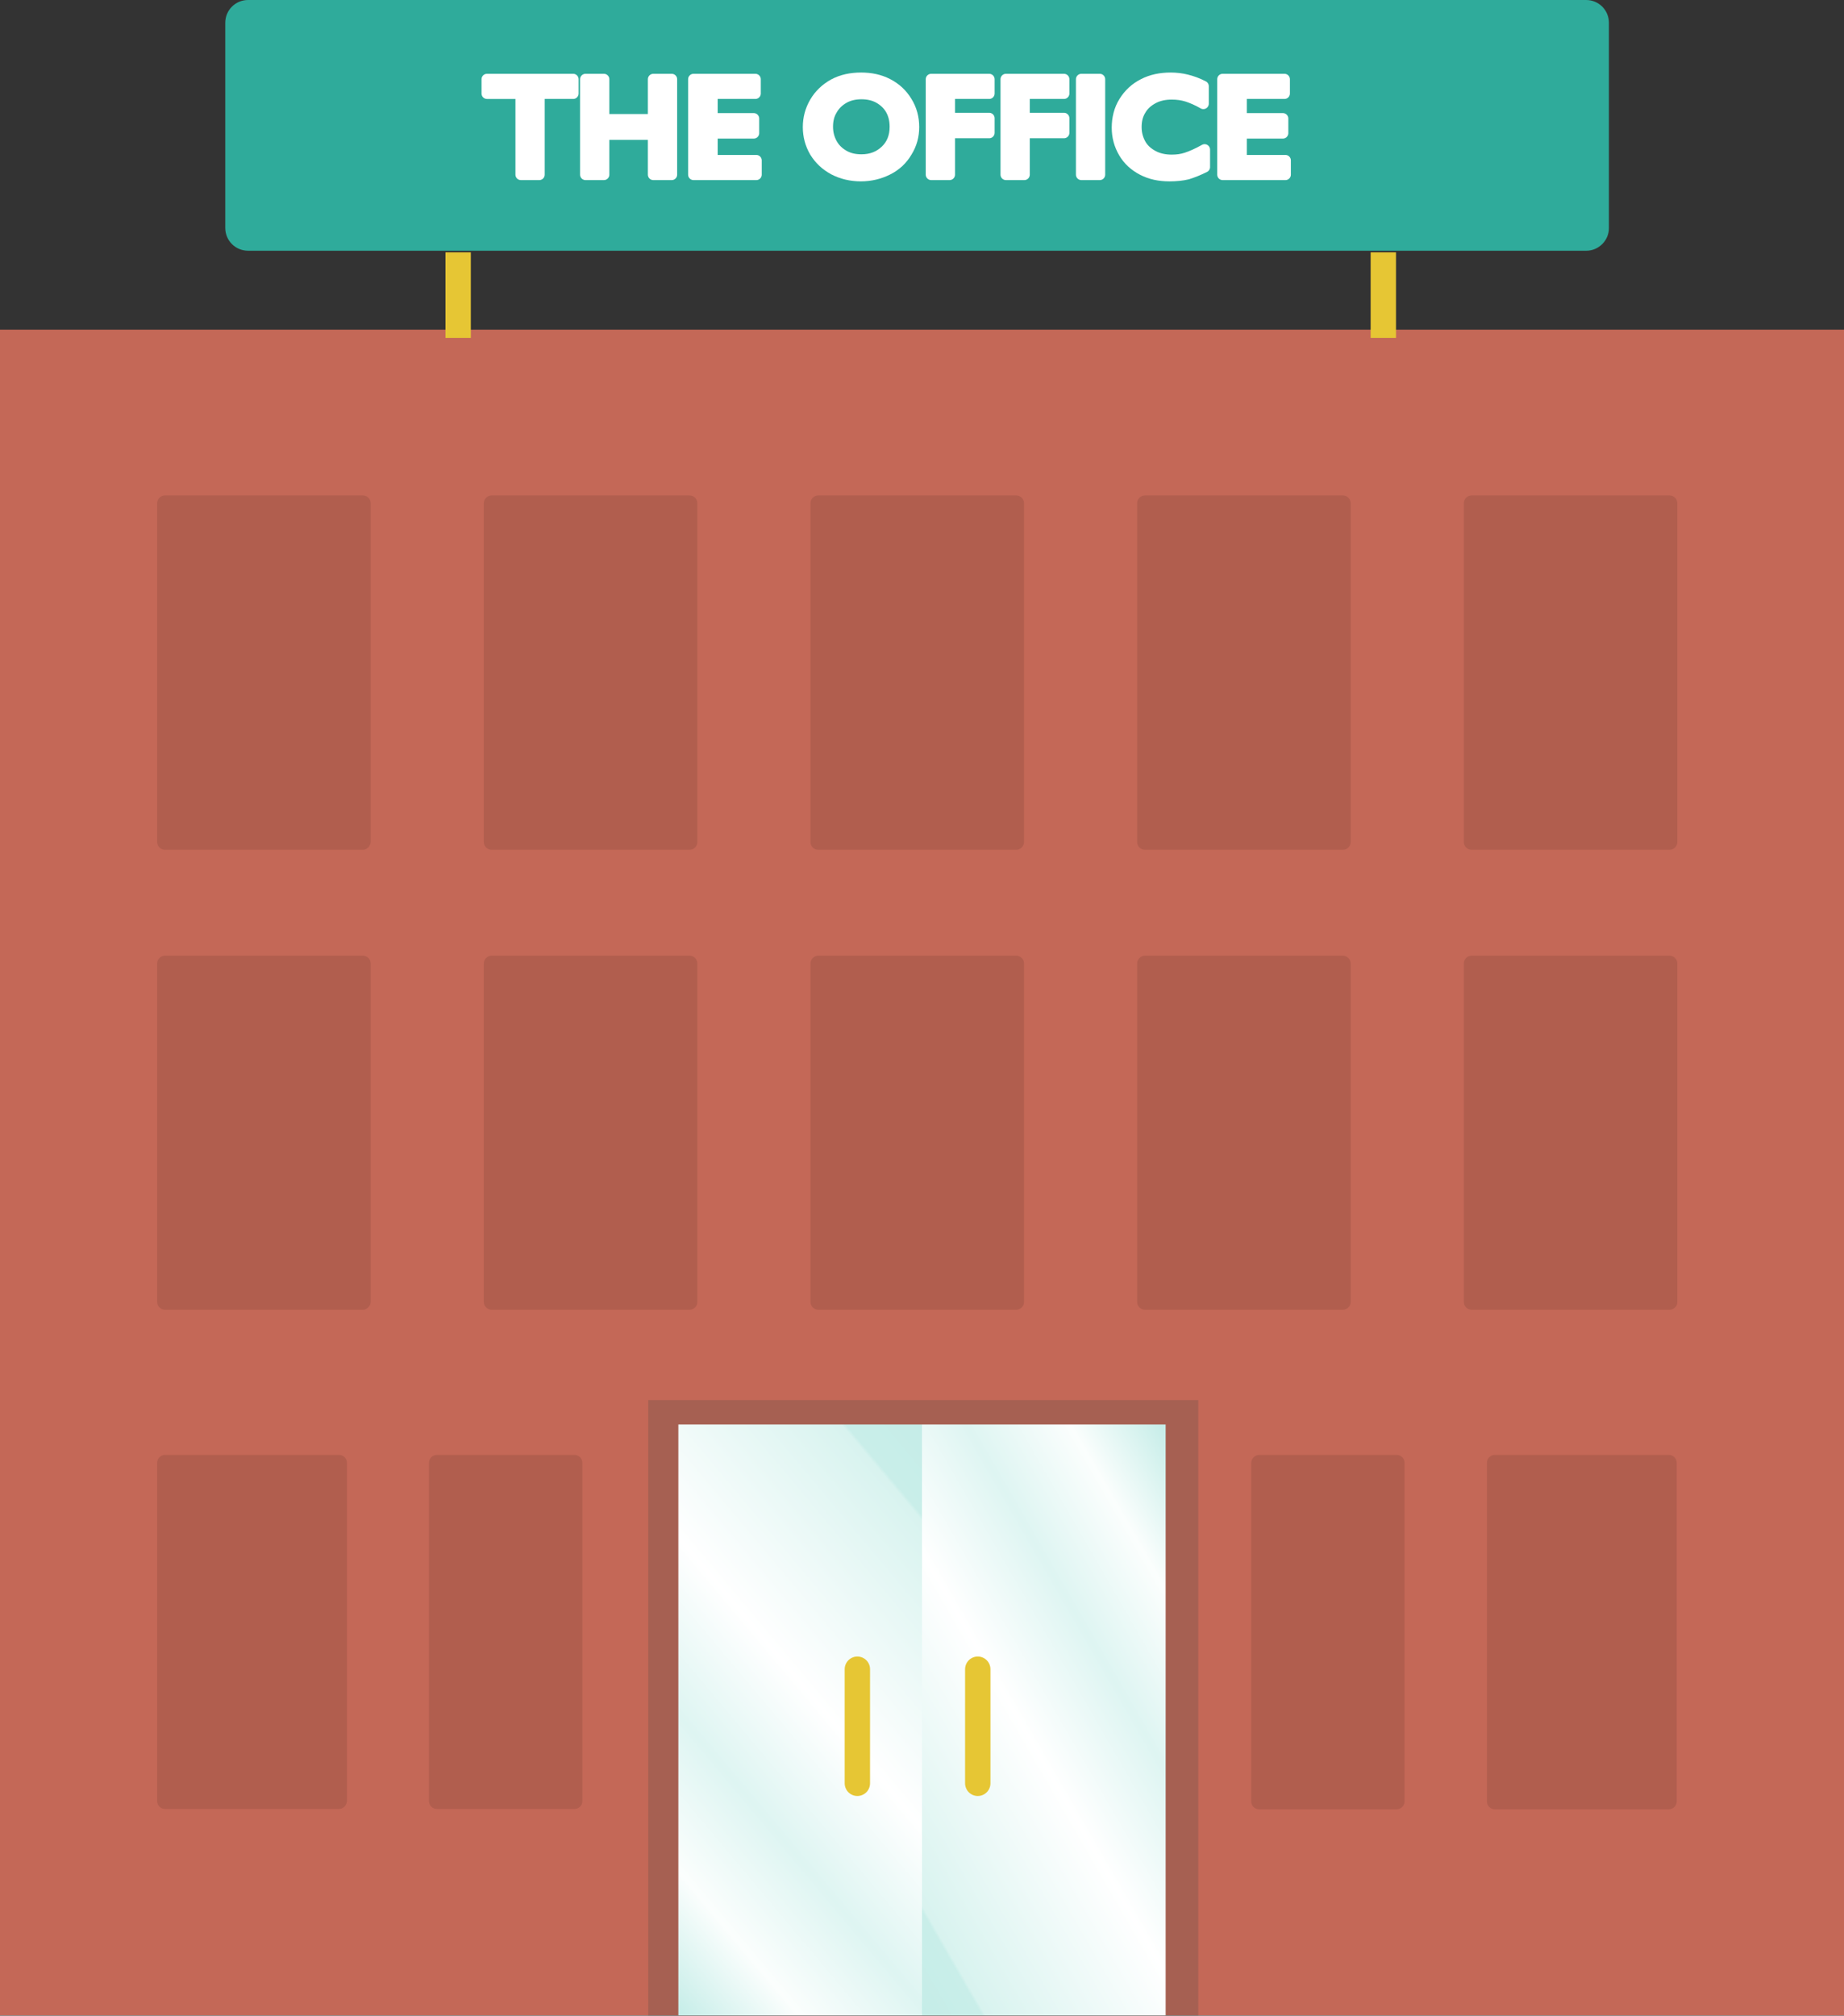 <?xml version="1.0" encoding="utf-8"?>
<!-- Generator: Adobe Illustrator 18.1.1, SVG Export Plug-In . SVG Version: 6.00 Build 0)  -->
<!DOCTYPE svg PUBLIC "-//W3C//DTD SVG 1.1//EN" "http://www.w3.org/Graphics/SVG/1.1/DTD/svg11.dtd">
<svg version="1.1" id="Layer_1" xmlns="http://www.w3.org/2000/svg" xmlns:xlink="http://www.w3.org/1999/xlink" x="0px" y="0px"
	 viewBox="0 0 582 635.9" enable-background="new 0 0 582 635.9" xml:space="preserve">
<rect x="0" y="0" width="582" height="635.9" fill="#333333" stroke="none"/>
<g>
	<rect x="0" y="104" fill="#C46857" width="582" height="531.8"/>
	<path opacity="0.1" d="M114.5,268.1H52.1c-1.4,0-2.5-1.1-2.5-2.5V158.8c0-1.4,1.1-2.5,2.5-2.5h62.4c1.4,0,2.5,1.1,2.5,2.5v106.8
		C116.9,267,115.8,268.1,114.5,268.1z"/>
	<path opacity="0.1" d="M217.6,268.1h-62.4c-1.4,0-2.5-1.1-2.5-2.5V158.8c0-1.4,1.1-2.5,2.5-2.5h62.4c1.4,0,2.5,1.1,2.5,2.5v106.8
		C220.1,267,219,268.1,217.6,268.1z"/>
	<path opacity="0.1" d="M320.7,268.1h-62.4c-1.4,0-2.5-1.1-2.5-2.5V158.8c0-1.4,1.1-2.5,2.5-2.5h62.4c1.4,0,2.5,1.1,2.5,2.5v106.8
		C323.2,267,322.1,268.1,320.7,268.1z"/>
	<path opacity="0.1" d="M423.8,268.1h-62.4c-1.4,0-2.5-1.1-2.5-2.5V158.8c0-1.4,1.1-2.5,2.5-2.5h62.4c1.4,0,2.5,1.1,2.5,2.5v106.8
		C426.3,267,425.2,268.1,423.8,268.1z"/>
	<path opacity="0.1" d="M526.9,268.1h-62.4c-1.4,0-2.5-1.1-2.5-2.5V158.8c0-1.4,1.1-2.5,2.5-2.5h62.4c1.4,0,2.5,1.1,2.5,2.5v106.8
		C529.4,267,528.3,268.1,526.9,268.1z"/>
	<path opacity="0.1" d="M114.5,413.2H52.1c-1.4,0-2.5-1.1-2.5-2.5V304c0-1.4,1.1-2.5,2.5-2.5h62.4c1.4,0,2.5,1.1,2.5,2.5v106.8
		C116.9,412.1,115.8,413.2,114.5,413.2z"/>
	<path opacity="0.1" d="M217.6,413.2h-62.4c-1.4,0-2.5-1.1-2.5-2.5V304c0-1.4,1.1-2.5,2.5-2.5h62.4c1.4,0,2.5,1.1,2.5,2.5v106.8
		C220.1,412.1,219,413.2,217.6,413.2z"/>
	<path opacity="0.1" d="M107,570.7H52.1c-1.4,0-2.5-1.1-2.5-2.5V461.5c0-1.4,1.1-2.5,2.5-2.5H107c1.4,0,2.5,1.1,2.5,2.5v106.8
		C109.4,569.6,108.3,570.7,107,570.7z"/>
	<path opacity="0.1" d="M181.3,570.7h-43.4c-1.4,0-2.5-1.1-2.5-2.5V461.5c0-1.4,1.1-2.5,2.5-2.5h43.4c1.4,0,2.5,1.1,2.5,2.5v106.8
		C183.8,569.6,182.7,570.7,181.3,570.7z"/>
	<path opacity="0.1" d="M471.8,459h54.9c1.4,0,2.5,1.1,2.5,2.5v106.8c0,1.4-1.1,2.5-2.5,2.5h-54.9c-1.4,0-2.5-1.1-2.5-2.5V461.5
		C469.3,460.1,470.4,459,471.8,459z"/>
	<path opacity="0.1" d="M397.4,459h43.4c1.4,0,2.5,1.1,2.5,2.5v106.8c0,1.4-1.1,2.5-2.5,2.5h-43.4c-1.4,0-2.5-1.1-2.5-2.5V461.5
		C395,460.1,396.1,459,397.4,459z"/>
	<path opacity="0.1" d="M320.7,413.2h-62.4c-1.4,0-2.5-1.1-2.5-2.5V304c0-1.4,1.1-2.5,2.5-2.5h62.4c1.4,0,2.5,1.1,2.5,2.5v106.8
		C323.2,412.1,322.1,413.2,320.7,413.2z"/>
	<path opacity="0.1" d="M423.8,413.2h-62.4c-1.4,0-2.5-1.1-2.5-2.5V304c0-1.4,1.1-2.5,2.5-2.5h62.4c1.4,0,2.5,1.1,2.5,2.5v106.8
		C426.3,412.1,425.2,413.2,423.8,413.2z"/>
	<path opacity="0.1" d="M526.9,413.2h-62.4c-1.4,0-2.5-1.1-2.5-2.5V304c0-1.4,1.1-2.5,2.5-2.5h62.4c1.4,0,2.5,1.1,2.5,2.5v106.8
		C529.4,412.1,528.3,413.2,526.9,413.2z"/>
	<g>
		<path fill="#2FAB9B" d="M500.7,79.1H78.3c-4,0-7.2-3.2-7.2-7.2V7.2c0-4,3.2-7.2,7.2-7.2h422.3c4,0,7.2,3.2,7.2,7.2v64.6
			C507.9,75.8,504.6,79.1,500.7,79.1z"/>
		<line fill="none" stroke="#E6C634" stroke-width="8" stroke-miterlimit="10" x1="144.6" y1="106.6" x2="144.6" y2="79.6"/>
		<line fill="none" stroke="#E6C634" stroke-width="8" stroke-miterlimit="10" x1="436.6" y1="106.6" x2="436.6" y2="79.6"/>
		<g>
			
				<path fill="#FFFFFF" stroke="#FFFFFF" stroke-width="3.437" stroke-linecap="round" stroke-linejoin="round" stroke-miterlimit="10" d="
				M180.9,25v4.5h-10.7v25.6h-5.8V29.5h-10.7V25H180.9z"/>
			
				<path fill="#FFFFFF" stroke="#FFFFFF" stroke-width="3.437" stroke-linecap="round" stroke-linejoin="round" stroke-miterlimit="10" d="
				M190.6,25v12.7h15.6V25h5.8v30.1h-5.8V42.4h-15.6v12.7h-5.8V25H190.6z"/>
			
				<path fill="#FFFFFF" stroke="#FFFFFF" stroke-width="3.437" stroke-linecap="round" stroke-linejoin="round" stroke-miterlimit="10" d="
				M238.4,25v4.5h-13.6v7.9h13.1V42h-13.1v8.6h13.9v4.5h-19.8V25H238.4z"/>
			
				<path fill="#FFFFFF" stroke="#FFFFFF" stroke-width="3.437" stroke-linecap="round" stroke-linejoin="round" stroke-miterlimit="10" d="
				M271.8,24.6c3.1,0,5.9,0.6,8.4,1.9c2.5,1.3,4.5,3.1,6,5.6c1.5,2.4,2.2,5.1,2.2,8c0,2.8-0.7,5.4-2.2,7.8c-1.4,2.4-3.4,4.3-6,5.6
				s-5.4,2-8.5,2c-3.1,0-6-0.7-8.5-2c-2.6-1.4-4.5-3.2-6-5.6c-1.4-2.4-2.1-5-2.1-7.8c0-2.8,0.7-5.4,2.1-7.8c1.4-2.4,3.4-4.3,5.9-5.7
				C265.7,25.2,268.6,24.6,271.8,24.6z M261.2,40c0,2,0.5,3.8,1.4,5.4c0.9,1.6,2.2,2.8,3.8,3.7c1.6,0.9,3.4,1.3,5.5,1.3
				c3.1,0,5.6-1,7.6-2.9c2-1.9,3-4.4,3-7.5c0-2-0.4-3.8-1.3-5.4c-0.9-1.6-2.2-2.8-3.8-3.7c-1.6-0.9-3.5-1.3-5.5-1.3
				c-2,0-3.9,0.4-5.5,1.3c-1.6,0.9-2.9,2.1-3.8,3.7C261.6,36.2,261.2,38,261.2,40z"/>
			
				<path fill="#FFFFFF" stroke="#FFFFFF" stroke-width="3.437" stroke-linecap="round" stroke-linejoin="round" stroke-miterlimit="10" d="
				M312.2,25v4.5h-12.5v7.8h12.5v4.6h-12.5v13.2h-5.8V25H312.2z"/>
			
				<path fill="#FFFFFF" stroke="#FFFFFF" stroke-width="3.437" stroke-linecap="round" stroke-linejoin="round" stroke-miterlimit="10" d="
				M335.8,25v4.5h-12.5v7.8h12.5v4.6h-12.5v13.2h-5.8V25H335.8z"/>
			
				<path fill="#FFFFFF" stroke="#FFFFFF" stroke-width="3.437" stroke-linecap="round" stroke-linejoin="round" stroke-miterlimit="10" d="
				M347.1,25v30.1h-5.8V25H347.1z"/>
			
				<path fill="#FFFFFF" stroke="#FFFFFF" stroke-width="3.437" stroke-linecap="round" stroke-linejoin="round" stroke-miterlimit="10" d="
				M369.5,24.6c1.7,0,3.4,0.2,5,0.6s3.4,1,5.3,2v5.5c-1.9-1.1-3.6-1.8-5.1-2.3c-1.6-0.5-3.2-0.7-4.9-0.7c-2.1,0-4.1,0.4-5.8,1.3
				s-3.1,2.1-4,3.7c-1,1.6-1.4,3.4-1.4,5.4c0,2,0.5,3.8,1.4,5.4c0.9,1.6,2.3,2.8,4,3.7s3.7,1.3,5.8,1.3c1.7,0,3.2-0.2,4.7-0.7
				c1.5-0.5,3.4-1.3,5.7-2.6v5.5c-2,1-3.8,1.7-5.4,2.2c-1.6,0.4-3.6,0.6-5.7,0.6c-3.2,0-6-0.6-8.5-1.9c-2.5-1.3-4.5-3.1-5.9-5.5
				s-2.1-5-2.1-7.8c0-3,0.7-5.8,2.2-8.2c1.5-2.4,3.5-4.3,6.1-5.6C363.4,25.2,366.3,24.6,369.5,24.6z"/>
			
				<path fill="#FFFFFF" stroke="#FFFFFF" stroke-width="3.437" stroke-linecap="round" stroke-linejoin="round" stroke-miterlimit="10" d="
				M405.4,25v4.5h-13.6v7.9h13.1V42h-13.1v8.6h13.9v4.5h-19.8V25H405.4z"/>
		</g>
	</g>
	<g>
		<rect x="204.6" y="441.7" opacity="0.2" fill="#314240" width="173.6" height="194.2"/>
		<linearGradient id="SVGID_1_" gradientUnits="userSpaceOnUse" x1="184.1" y1="600.052" x2="321.001" y2="485.178">
			<stop  offset="0" style="stop-color:#C5EDE8"/>
			<stop  offset="0.164" style="stop-color:#FBFEFD"/>
			<stop  offset="0.341" style="stop-color:#DEF5F2"/>
			<stop  offset="0.542" style="stop-color:#FFFFFF"/>
			<stop  offset="0.891" style="stop-color:#D8F3EF"/>
			<stop  offset="0.897" style="stop-color:#C9EEE9"/>
			<stop  offset="1" style="stop-color:#C5EDE8"/>
		</linearGradient>
		<rect x="214.1" y="449.4" fill="url(#SVGID_1_)" width="76.9" height="186.4"/>
		<linearGradient id="SVGID_2_" gradientUnits="userSpaceOnUse" x1="398.604" y1="502.67" x2="260.231" y2="582.559">
			<stop  offset="0" style="stop-color:#C5EDE8"/>
			<stop  offset="0.164" style="stop-color:#FBFEFD"/>
			<stop  offset="0.341" style="stop-color:#DEF5F2"/>
			<stop  offset="0.542" style="stop-color:#FFFFFF"/>
			<stop  offset="0.891" style="stop-color:#D8F3EF"/>
			<stop  offset="0.897" style="stop-color:#C9EEE9"/>
			<stop  offset="1" style="stop-color:#C5EDE8"/>
		</linearGradient>
		<rect x="291" y="449.4" fill="url(#SVGID_2_)" width="76.9" height="186.4"/>
		
			<line fill="none" stroke="#E6C634" stroke-width="8" stroke-linecap="round" stroke-linejoin="round" stroke-miterlimit="10" x1="270.6" y1="526.6" x2="270.6" y2="562.6"/>
		
			<line fill="none" stroke="#E6C634" stroke-width="8" stroke-linecap="round" stroke-linejoin="round" stroke-miterlimit="10" x1="308.6" y1="526.6" x2="308.6" y2="562.6"/>
	</g>
</g>
</svg>
